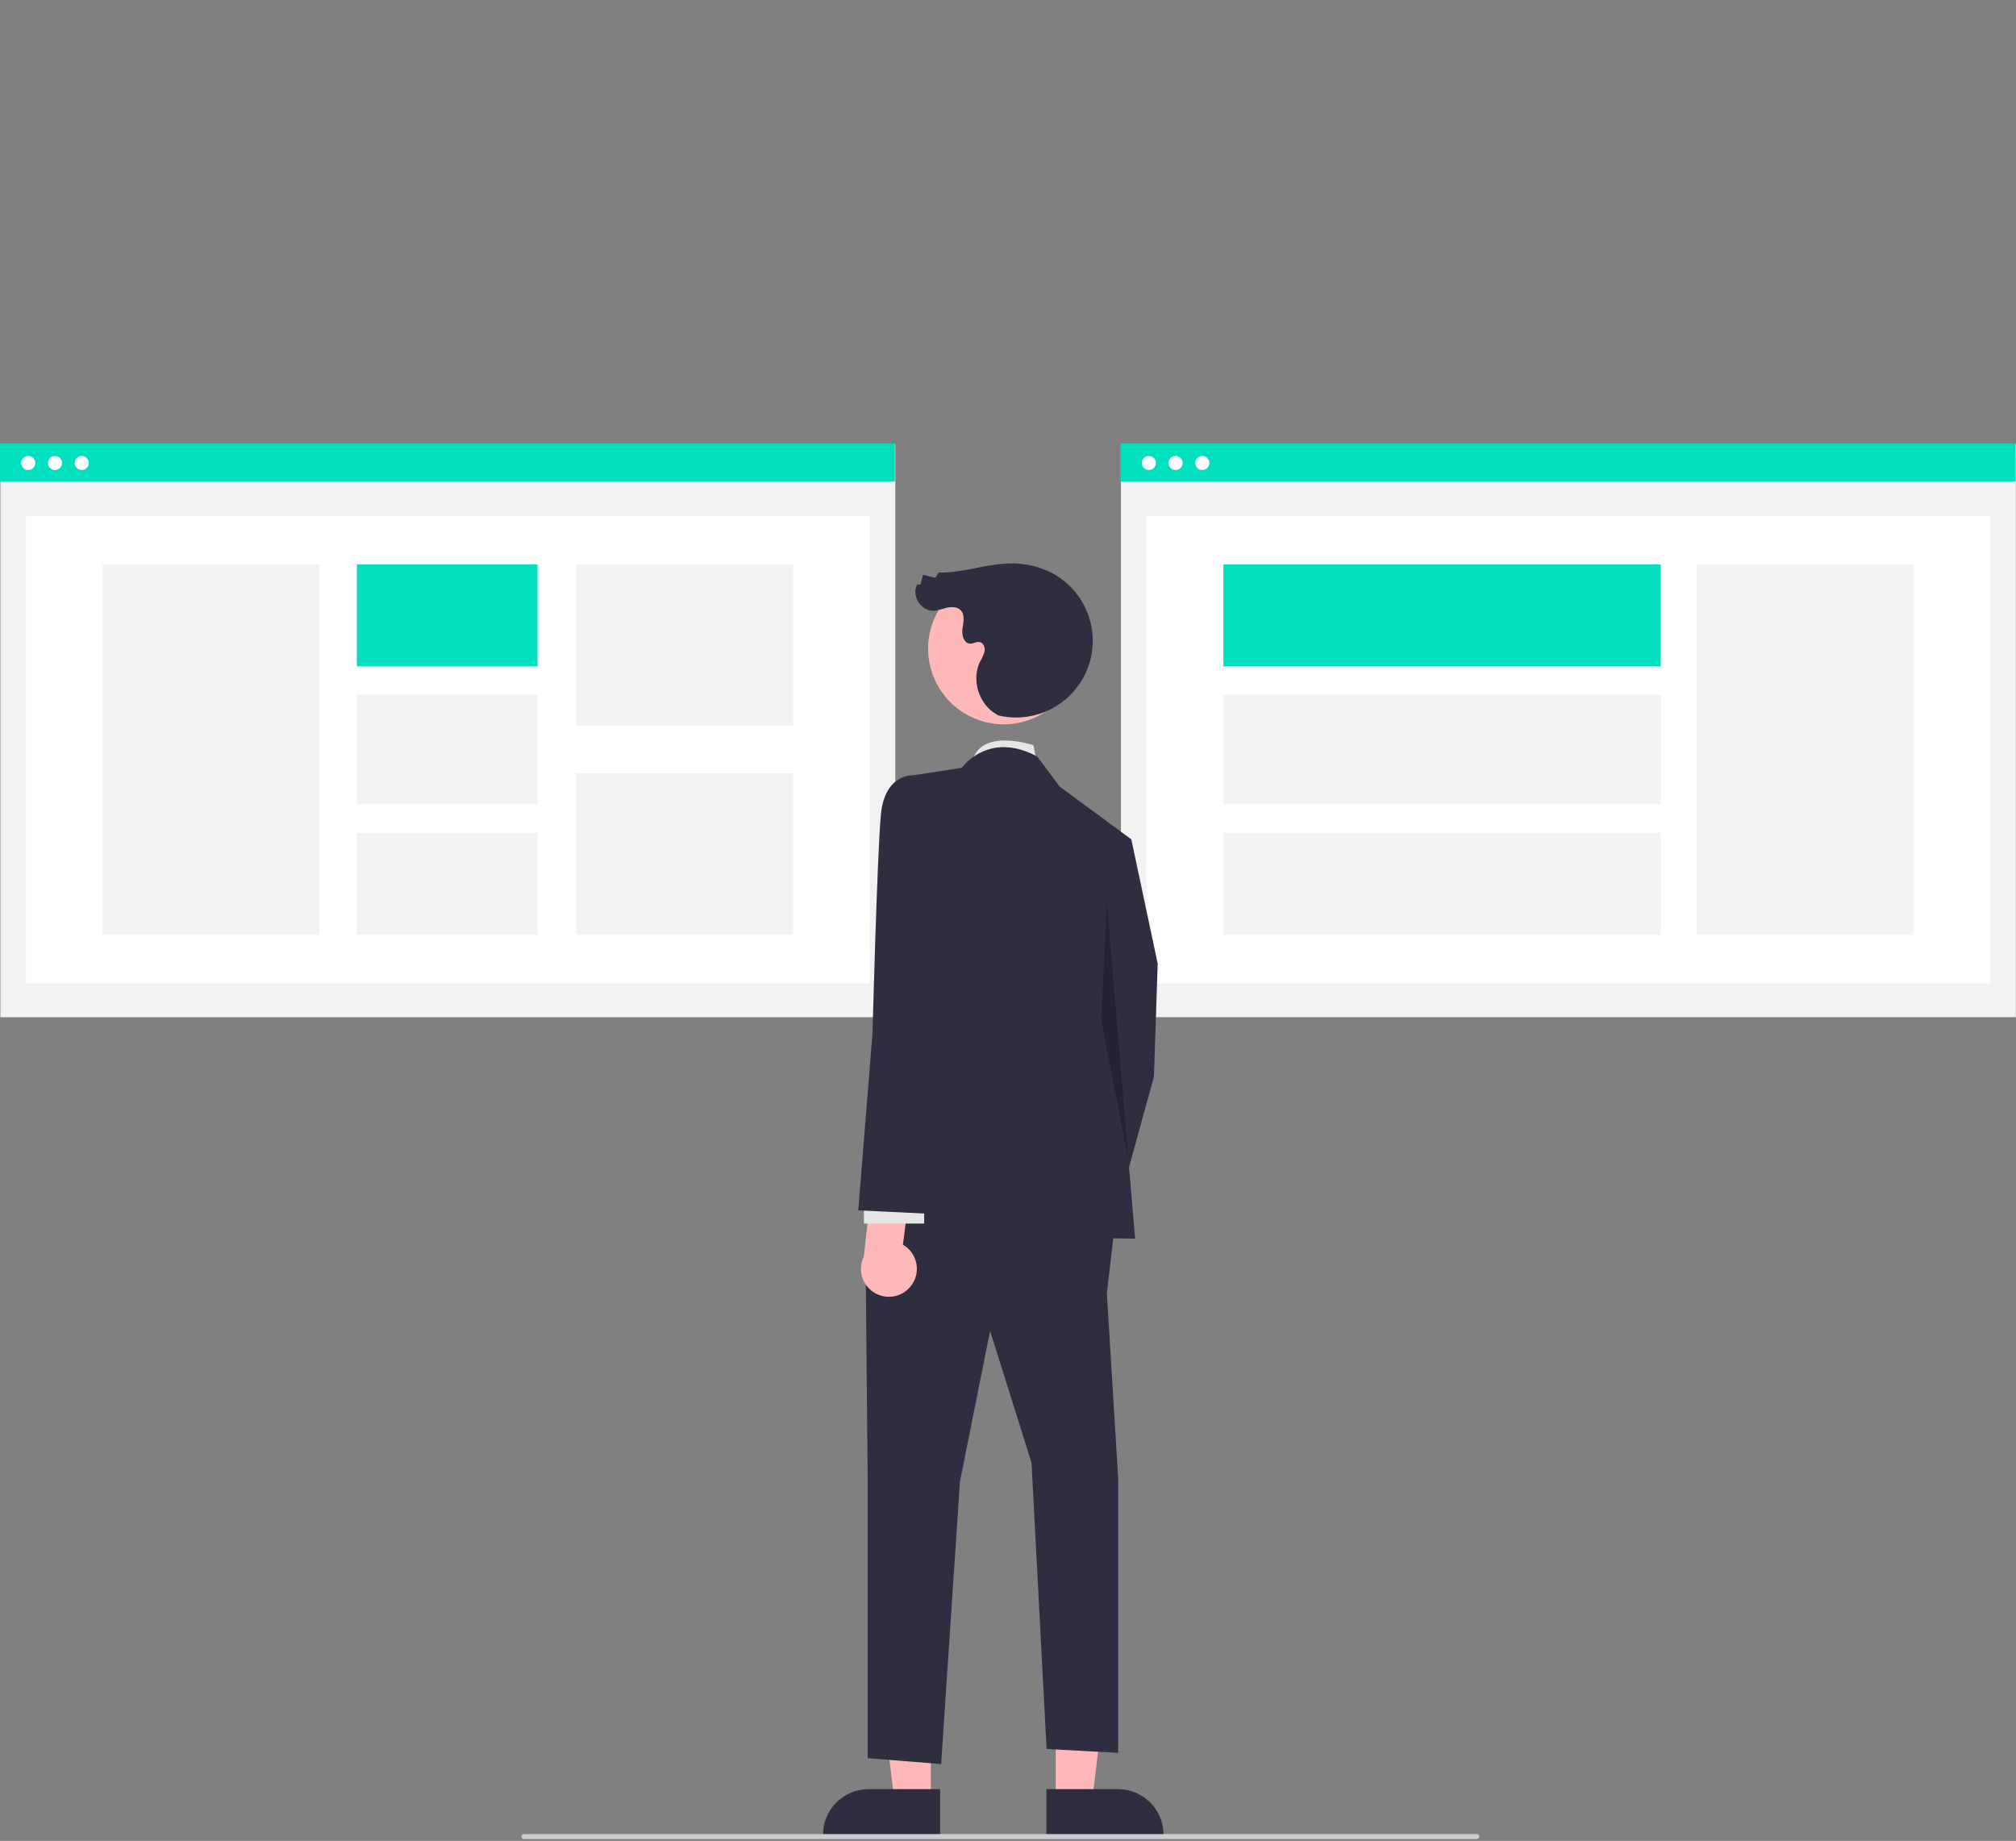 <svg width="806" height="736" viewBox="0 0 806 736" fill="none" xmlns="http://www.w3.org/2000/svg">
<rect x="0" y="0" width="806" height="736" fill="#808080" stroke="none"/>
<g clip-path="url(#clip0_63_3)">
<path d="M357.947 177.534H0.153V406.682H357.947V177.534Z" fill="#F2F2F2"/>
<path d="M347.716 206.275H10.384V393.125H347.716V206.275Z" fill="white"/>
<path d="M357.795 177.331H0V192.531H357.795V177.331Z" fill="#02DFBF"/>
<path d="M11.296 187.92C12.852 187.92 14.113 186.658 14.113 185.102C14.113 183.547 12.852 182.285 11.296 182.285C9.74 182.285 8.478 183.547 8.478 185.102C8.478 186.658 9.74 187.92 11.296 187.92Z" fill="white"/>
<path d="M21.989 187.92C23.545 187.92 24.807 186.658 24.807 185.102C24.807 183.547 23.545 182.285 21.989 182.285C20.433 182.285 19.172 183.547 19.172 185.102C19.172 186.658 20.433 187.92 21.989 187.92Z" fill="white"/>
<path d="M32.683 187.92C34.239 187.92 35.5 186.658 35.5 185.102C35.5 183.547 34.239 182.285 32.683 182.285C31.127 182.285 29.866 183.547 29.866 185.102C29.866 186.658 31.127 187.92 32.683 187.92Z" fill="white"/>
<path d="M127.714 225.662H41.035V373.738H127.714V225.662Z" fill="#F2F2F2"/>
<path d="M214.908 225.662H142.676V266.421H214.908V225.662Z" fill="#02DFBF"/>
<path d="M214.908 277.772H142.676V321.627H214.908V277.772Z" fill="#F2F2F2"/>
<path d="M214.908 332.978H142.676V373.738H214.908V332.978Z" fill="#F2F2F2"/>
<path d="M317.065 225.662H230.387V290.193H317.065V225.662Z" fill="#F2F2F2"/>
<path d="M317.065 309.207H230.387V373.738H317.065V309.207Z" fill="#F2F2F2"/>
<path d="M805.947 177.534H448.153V406.682H805.947V177.534Z" fill="#F2F2F2"/>
<path d="M795.716 206.275H458.384V393.125H795.716V206.275Z" fill="white"/>
<path d="M805.795 177.331H448V192.531H805.795V177.331Z" fill="#02DFBF"/>
<path d="M459.296 187.92C460.852 187.92 462.113 186.658 462.113 185.102C462.113 183.547 460.852 182.285 459.296 182.285C457.74 182.285 456.478 183.547 456.478 185.102C456.478 186.658 457.74 187.92 459.296 187.92Z" fill="white"/>
<path d="M469.989 187.92C471.545 187.92 472.807 186.658 472.807 185.102C472.807 183.547 471.545 182.285 469.989 182.285C468.434 182.285 467.172 183.547 467.172 185.102C467.172 186.658 468.434 187.92 469.989 187.92Z" fill="white"/>
<path d="M480.683 187.92C482.239 187.92 483.5 186.658 483.5 185.102C483.5 183.547 482.239 182.285 480.683 182.285C479.127 182.285 477.866 183.547 477.866 185.102C477.866 186.658 479.127 187.92 480.683 187.92Z" fill="white"/>
<path d="M764.987 225.662H678.308V373.738H764.987V225.662Z" fill="#F2F2F2"/>
<path d="M663.947 225.659H489.113V266.419H663.947V225.659Z" fill="#02DFBF"/>
<path d="M663.947 277.77H489.113V321.625H663.947V277.77Z" fill="#F2F2F2"/>
<path d="M663.947 332.976H489.113V373.735H663.947V332.976Z" fill="#F2F2F2"/>
<path d="M414.662 305.468L413.157 297.938C413.157 297.938 391.007 290.409 388.529 305.468H414.662Z" fill="#E6E6E6"/>
<path d="M372.154 720.046L357.633 720.045L350.725 664.036L372.156 664.037L372.154 720.046Z" fill="#FFB8B8"/>
<path d="M375.857 734.122L329.036 734.12V733.528C329.036 728.694 330.956 724.059 334.374 720.642C337.791 717.224 342.427 715.304 347.26 715.304H347.261L375.858 715.305L375.857 734.122Z" fill="#2F2E41"/>
<path d="M422.075 720.046L436.596 720.045L443.504 664.036L422.073 664.037L422.075 720.046Z" fill="#FFB8B8"/>
<path d="M418.371 715.305L446.968 715.304H446.969C451.803 715.304 456.438 717.224 459.855 720.642C463.273 724.059 465.193 728.694 465.194 733.528V734.12L418.372 734.122L418.371 715.305Z" fill="#2F2E41"/>
<path d="M435.745 337.091L452.309 335.585L462.85 385.279L461.344 430.455L444.78 490.69L422.192 477.137L434.239 415.396L435.745 337.091Z" fill="#2F2E41"/>
<path d="M446.229 485.419L442.521 517.042L447.039 590.83V700.788L418.427 699.253L412.404 584.806L395.839 532.101L383.792 592.336L376.263 705.276L346.898 702.922V591.939L346.145 511.019L356.686 479.396L446.229 485.419Z" fill="#2F2E41"/>
<path d="M384.545 306.974C384.545 306.974 395.086 291.915 414.662 302.456L423.698 314.503L452.309 335.585L446.286 406.361L453.815 495.207L346.898 493.701L364.969 404.855V309.985L384.545 306.974Z" fill="#2F2E41"/>
<path opacity="0.25" d="M442.521 360.58L451.155 463.818L440.262 407.867L442.521 360.58Z" fill="black"/>
<path d="M363.981 514.406C365.024 513.161 365.78 511.702 366.198 510.133C366.615 508.564 366.684 506.922 366.399 505.324C366.113 503.726 365.481 502.209 364.546 500.882C363.611 499.554 362.396 498.448 360.988 497.64L364.207 472.465L349.385 466.778L345.339 502.394C344.139 504.85 343.882 507.661 344.617 510.294C345.352 512.927 347.027 515.199 349.325 516.68C351.623 518.161 354.384 518.747 357.085 518.328C359.786 517.909 362.24 516.513 363.981 514.406Z" fill="#FFB8B8"/>
<path d="M345.392 489.184H369.486V478.643H345.392V489.184Z" fill="#E6E6E6"/>
<path d="M380.78 322.785L364.969 309.985C364.969 309.985 353.675 309.232 352.169 325.797C350.663 342.361 348.831 413.137 348.831 413.137L343.134 483.913L374.757 485.419L380.78 408.815V322.785Z" fill="#2F2E41"/>
<path d="M427.837 273.845C435.847 259.191 430.462 240.818 415.808 232.807C401.154 224.796 382.78 230.182 374.77 244.836C366.759 259.49 372.145 277.863 386.799 285.874C401.453 293.885 419.826 288.499 427.837 273.845Z" fill="#FFB8B8"/>
<path d="M399.045 286.015C406.443 287.791 414.237 286.754 420.913 283.106C427.59 279.458 432.673 273.458 435.174 266.273C437.675 259.087 437.416 251.229 434.448 244.223C431.48 237.217 426.014 231.565 419.113 228.363C413.797 225.991 407.985 224.948 402.176 225.324C393.133 225.8 384.343 229.142 375.29 228.896L373.978 231.005L369.033 229.806L367.973 233.732L366.671 233.687C364.337 238.023 368.091 244.231 373.015 244.178C374.964 244.157 376.808 243.345 378.714 242.937C380.62 242.528 382.865 242.63 384.179 244.07C385.887 245.941 385.144 248.86 384.788 251.369C384.431 253.877 385.321 257.256 387.853 257.337C389.147 257.379 390.377 256.452 391.648 256.696C393.128 256.98 393.877 258.767 393.661 260.259C393.294 261.723 392.696 263.119 391.889 264.394C388.219 271.721 391.318 281.689 398.497 285.642" fill="#2F2E41"/>
<path d="M590.447 735.268H209.447C209.182 735.268 208.928 735.162 208.74 734.975C208.553 734.787 208.447 734.533 208.447 734.268C208.447 734.002 208.553 733.748 208.74 733.56C208.928 733.373 209.182 733.268 209.447 733.268H590.447C590.713 733.268 590.967 733.373 591.155 733.56C591.342 733.748 591.447 734.002 591.447 734.268C591.447 734.533 591.342 734.787 591.155 734.975C590.967 735.162 590.713 735.268 590.447 735.268Z" fill="#CCCCCC"/>
</g>
<defs>
<clipPath id="clip0_63_3">
<rect width="805.947" height="735.268" fill="white"/>
</clipPath>
</defs>
</svg>
